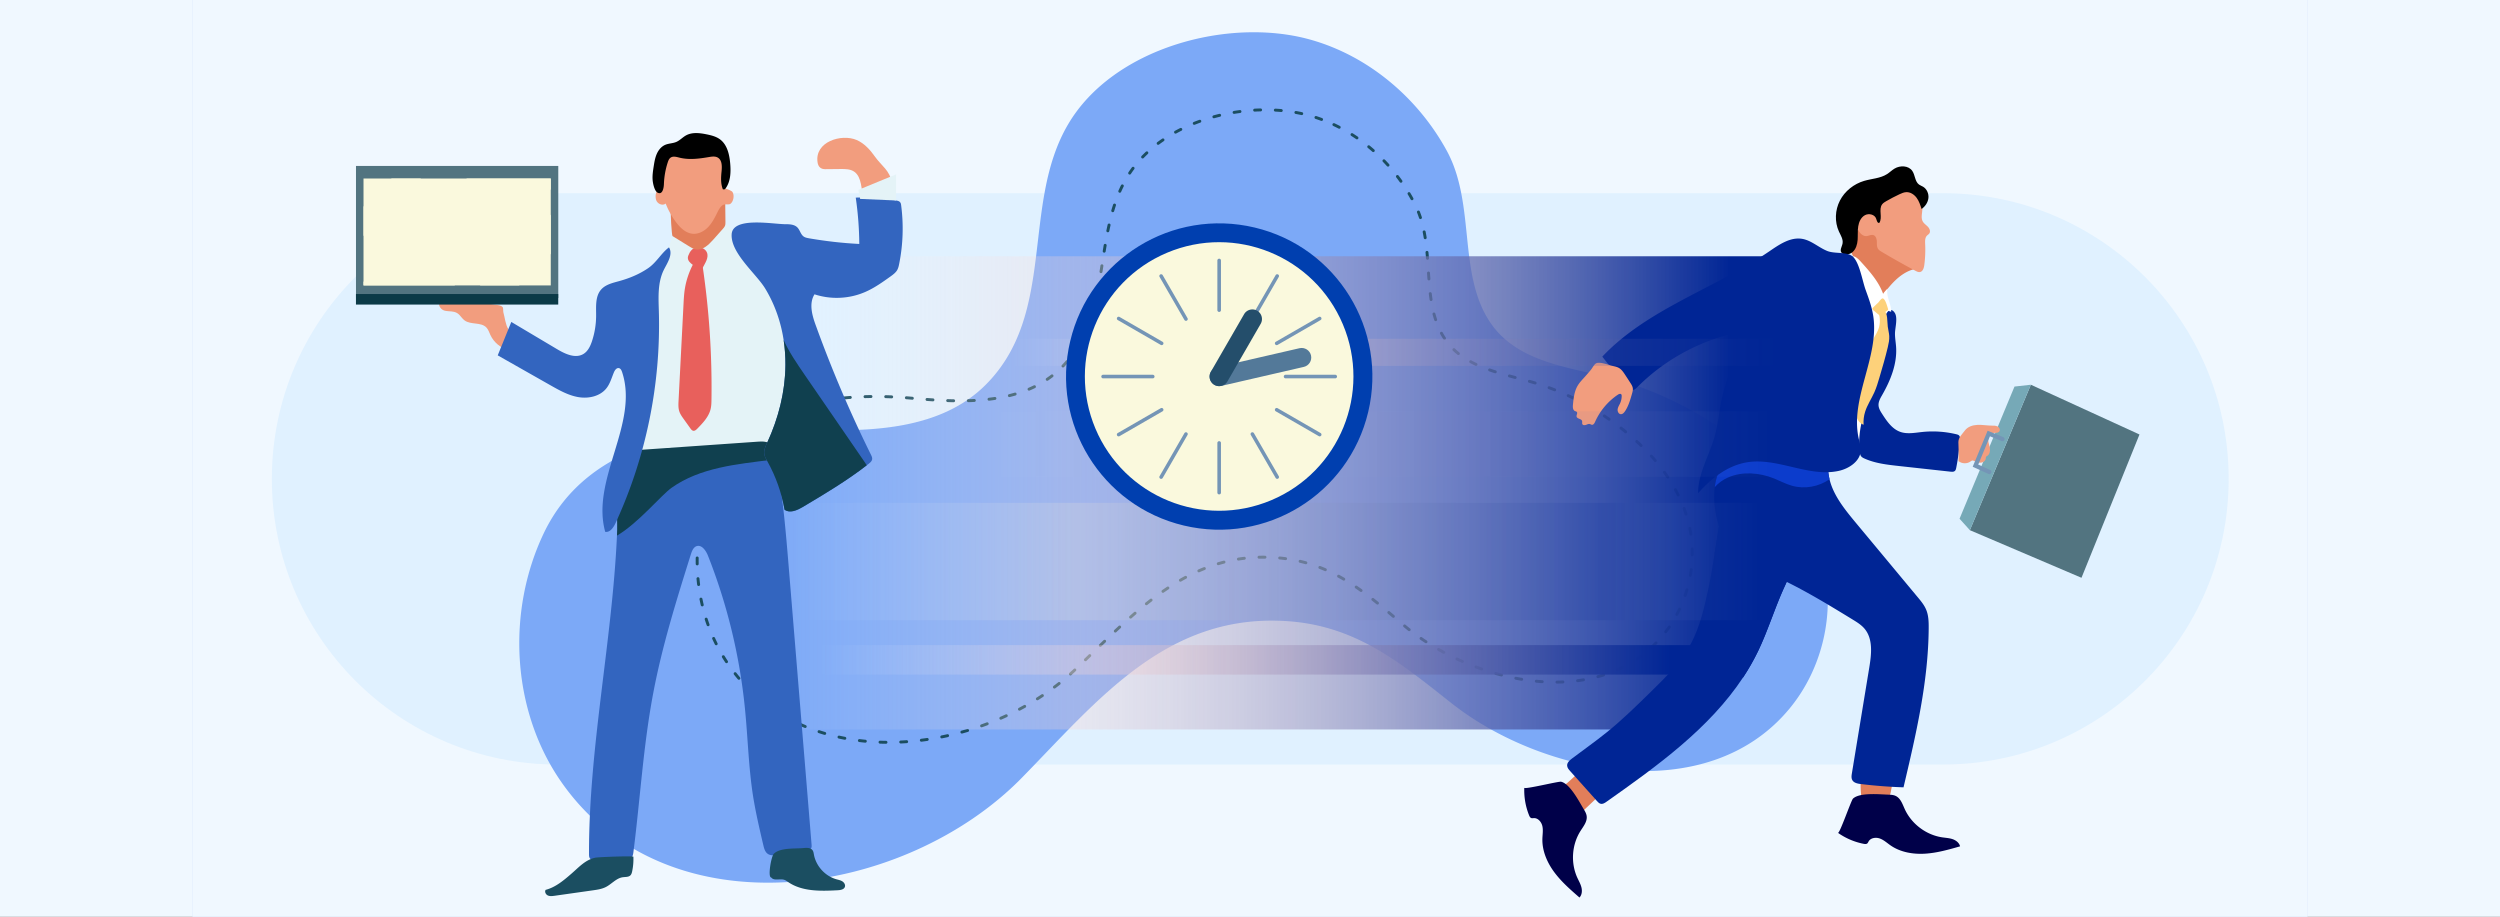 <svg xmlns="http://www.w3.org/2000/svg" width="2400" height="880" fill="none"><rect width="100%" height="100%" fill="#808080" stroke="none"/><g clip-path="url(#a)"><path fill="#F0F8FF" d="M0 0h2400v880H0z"/><path fill="#D3E2FC" d="M2215.14-82H184.857V965.991H2215.14V-82z"/><path fill="#F0F8FF" d="M2215.14-82H184.86V966h2030.28V-82z"/><path fill="#F0F8FF" d="M2139.53 30.973H260.973v830.644H2139.53V30.973z"/><path fill="#E0F1FF" d="M1865.27 733.953H535.217c-151.46 0-274.244-122.784-274.244-274.245 0-151.46 122.784-274.244 274.244-274.244H1865.28c151.46 0 274.24 122.784 274.24 274.244 0 151.464-122.78 274.245-274.25 274.245z"/><path fill="#7CA9F7" d="M1282.18 46.585c45.22 19.298 83.17 54.976 106.7 98.074 28.56 52.342 9.63 121.055 43.64 167.576 27.99 38.291 81.72 41.016 123.44 53.256 47.05 13.802 90.7 38.145 127.76 70.73 31 27.27 56.32 62.309 66.34 102.366 12.19 48.668-.06 102.818-32 141.511-79.56 96.392-237.7 63.438-324.22-4.735-49.46-38.983-91.56-74.49-157.83-79.042-115.85-7.96-182.1 75.961-255.212 150.532-112.321 114.562-339.238 150.583-441.711 4.171-48.201-68.869-52.936-164.117-16.95-239.362 43.111-90.148 150.603-104.748 241.171-99.95 64.445 3.415 137.181 3.406 182.839-42.201 68.523-68.444 33.847-172.895 79.223-250.137 43.28-73.672 154.04-103.062 231.95-81.496a196.484 196.484 0 0 1 24.86 8.707z"/><path stroke="#1B4E61" stroke-dasharray="5.68 14.19" stroke-linecap="round" stroke-linejoin="round" stroke-width="2.829" d="M1280.54 119.653c33.81 15.926 61.63 44.082 78.28 77.471 20.23 40.552 3.92 92.199 28.44 128.482 20.18 29.864 60.91 33.44 92.25 43.906 35.34 11.803 67.8 31.515 95.03 57.299 22.77 21.579 41.02 48.9 47.51 79.599 7.88 37.302-2.93 78.08-28.28 106.563-63.12 70.968-182.29 41.503-246.08-12.698-36.46-30.994-67.43-59.138-117.63-64.456-87.75-9.295-140.42 52.572-198.04 107.149-88.51 83.845-261.841 104.826-335.547-9.233-34.67-53.652-35.59-126.117-6.152-182.247 35.27-67.249 117.307-75.316 185.952-69.129 48.843 4.401 104.08 6.438 140.037-26.914 53.95-50.052 30.56-130.346 67.18-187.73 34.93-54.729 119.87-73.941 178.42-55.375a149.234 149.234 0 0 1 18.63 7.313z"/><path fill="url(#b)" d="M1596.24 700.318H736.717V246.013H1786.19l-189.95 454.305z"/><path fill="#E27E5A" d="M1806.29 767.084c2.23-.042 4.64-.144 6.36-1.574 1.78-1.48 2.3-3.965 2.7-6.248 1.08-6.147 2.82-12.588 2.96-18.755-8.56-4.037-24.76-5.517-30.55 4.102-2.63 4.371-1.18 16.158-.91 21.088.31 5.532 9.81 1.556 19.44 1.387zm-307.63-11.169c-.94.506-2.02 1.163-2.13 2.229-.04.475.12.94.29 1.386a62.62 62.62 0 0 0 9.78 17.148c1.81 2.258 4.11 4.543 6.99 4.636 2.87.093 5.29-2.014 7.37-3.993 5.45-5.144 10.89-10.279 16.33-15.423 2.31-2.184 4.77-4.676 5.02-7.847.56-7.451-12.03-16.674-18.89-15.752-8.2 1.104-17.13 13.639-24.76 17.616z"/><path fill="#fff" d="m1800.38 282.326 8.11 2.753 5.82 12.328-.06 34.178-20.88 92.49-12.01 5.23L1777 413.5s12.32-132.889 23.38-131.174z"/><path fill="#E27E5A" d="M1807.17 283.601c-5.18-12.957-13.5-24.643-24.05-33.769-2.8-2.424-6.06-5.366-5.62-9.047.27-2.189 1.82-3.96 2.96-5.849a17.164 17.164 0 0 0 2.34-10.798c-.11-.909-.28-1.873.11-2.696.42-.874 1.36-1.358 2.25-1.714 6.3-2.493 13.56-1.46 19.76 1.289 6.2 2.75 11.54 7.078 16.8 11.353 5.17 4.195 10.4 8.478 14.61 13.671 1.56 1.938 5.48 6.159 5.49 8.802.01 3.564-2.31 2.941-5.4 3.869-12.67 3.797-21.62 14.741-29.25 24.889z"/><path fill="#F29D7E" d="M1783.41 212.992c-1.12 3.952.09 8.472 3.01 11.352 1.36 1.338 3.17 2.357 5.08 2.317 2.37-.048 4.69-1.686 6.95-.962 2.36.762 3.22 3.669 3.31 6.156.09 2.487-.15 5.202 1.29 7.228.8 1.12 2.02 1.861 3.2 2.566a737.979 737.979 0 0 0 32.68 18.365c1.3.69 2.72 1.395 4.18 1.154 2.77-.458 3.83-3.844 4.2-6.637.89-6.676 1.17-13.431.85-20.158-.14-2.866-.26-6.108 1.73-8.164.72-.744 1.68-1.265 2.27-2.116 1.35-1.947.23-4.683-1.39-6.405-1.63-1.723-3.75-3.024-4.91-5.089-1.95-3.488-.51-7.791-.39-11.785.27-9.038-7.28-17.352-16.19-18.863-8.92-1.508-18.3 3.258-23.21 10.854-3.82 5.907-5.66 9.417-12.58 11.621-4.59 1.465-8.62 3.418-10.08 8.566z"/><path fill="#000" d="M1778.45 242.012c3.27-2.842 4.54-7.366 4.88-11.683.33-4.316-.09-8.688.56-12.967.65-4.283 2.62-8.682 6.41-10.77 3.79-2.09 9.52-.722 10.84 3.403.57 1.779 1.21 4.487 3.01 3.972 3.38-5.148-1-12.99 2.76-17.867.99-1.282 2.41-2.139 3.82-2.948 4.16-2.401 8.42-4.628 12.77-6.667 2.11-.988 4.31-1.95 6.62-2.026 3.91-.13 7.55 2.322 9.87 5.477 2.31 3.154 3.53 6.953 4.73 10.682 3.48-2.428 6.1-6.255 6.56-10.482.45-4.226-1.5-8.752-5.16-10.905-1.27-.744-2.7-1.205-3.88-2.076-3.98-2.933-3.63-9.05-6.45-13.106-3.6-5.186-11.64-5.46-17.04-2.193-2.55 1.542-4.68 3.681-7.19 5.288-6.48 4.146-14.64 4.322-22.01 6.509-9.84 2.922-18.54 9.796-23.24 18.925-4.71 9.129-5.2 20.421-.9 29.743 1.69 3.654 4.14 7.377 3.46 11.349-.57 3.366-3.54 6.967-.24 9.652 2.63 2.139 7.58.639 9.82-1.31z"/><path fill="#002595" d="M1720.69 542.109c-1.35 8.342-5.25 15.981-8.72 23.663-8.7 19.44-14.91 39.913-24.13 59.107-4.29 8.911-9.14 17.378-14.52 25.522-32.31 48.934-82.58 85.107-131.15 119.321-1.64 1.185-3.59 2.386-5.55 1.904-1.39-.339-2.46-1.43-3.42-2.513-8.61-9.62-17.25-19.28-25.87-28.901-1.37-1.491-2.77-3.174-2.88-5.175-.17-2.873 2.35-5.128 4.66-6.859 11.07-8.416 22.51-16.357 33.32-25.123 14.76-11.873 28.32-25.166 41.84-38.397 14.7-14.35 29.56-29.006 39.22-47.145 8.44-15.865 12.43-33.69 16.3-51.24 2.56-11.44 4.38-23.095 6.2-34.713 2.07-13.587 4.1-27.183 7.16-40.435 4.98-21.675 37.63-3.344 48.97 6.115 13.01 10.86 21.3 28.156 18.57 44.869z"/><path fill="#002595" d="M1720.69 542.115c-1.34 8.342-5.25 15.981-8.72 23.664-8.7 19.44-14.91 39.912-24.13 59.105a215.403 215.403 0 0 1-14.52 25.523c-.93-.623-1.63-1.465-2.02-2.549-.85-2.288-.11-4.803.59-7.137 6.02-20.657 6.39-43.273-1.22-63.395-6.07-16.017-16.98-30.555-24.69-45.76 2.07-13.587 4.11-27.182 7.16-40.436 4.98-21.674 37.63-3.343 48.97 6.116 13.03 10.861 21.32 28.156 18.58 44.869z"/><path fill="#002595" d="M1827.38 755.835a463.8 463.8 0 0 1-40.97-3.152c-3.14-.368-6.7-1.077-8.21-3.825-1.08-1.96-.74-4.364-.37-6.537 5.55-33.865 11.13-67.683 16.68-101.508 2.12-12.832 3.76-27.511-4.66-37.392-3.1-3.61-7.18-6.137-11.24-8.617-22.75-13.927-45.62-27.873-69.74-39.29-7.69-3.616-15.66-7.135-23.24-11.177-9.82-5.247-18.93-11.449-25.85-20.113-9.72-12.145-16.13-36.447-13.61-56.569 1.13-9.169 4.11-17.466 9.51-23.327 7.47-8.125 25.81-7.626 35.96-8.555 17.75-1.592 35.73-.786 53.28 2.478 3.07.577 6.43 1.398 8.3 3.955 1.76 2.388 1.67 5.658 1.78 8.631.07 1.958.28 3.865.64 5.726.18 1.193.45 2.365.71 3.536 3.64 15.259 14.32 28.594 24.52 40.905 20.12 24.156 40.2 48.343 60.29 72.493 3.05 3.638 6.11 7.395 7.94 11.773 2.33 5.523 2.48 11.678 2.44 17.65-.32 51.706-12.29 102.563-24.16 152.915z"/><path fill="#0C3CCC" d="M1756.35 460.095c-10.32 7.177-23.92 9.7-36.05 6.221-5.99-1.689-11.52-4.711-17.32-7.036-14.05-5.595-30.31-6.939-44.13-.868-5.17 2.277-9.27 5.392-12.68 9.236 1.13-9.168 4.1-17.465 9.51-23.327 7.47-8.125 25.8-7.626 35.95-8.554 17.76-1.593 35.74-.787 53.28 2.477 3.07.578 6.43 1.398 8.31 3.955 1.75 2.388 1.66 5.658 1.78 8.632.07 1.957.27 3.864.63 5.725.19 1.197.46 2.368.72 3.539z"/><path fill="#002595" d="M1808.52 308.065c-.59 4.546 0 9.152.15 13.732 1.26 38.555-28.37 74.108-23.27 112.343.17 1.312.4 2.676 1.19 3.748.81 1.112 2.09 1.763 3.34 2.325 10.32 4.631 21.79 5.923 33.03 7.157l49.49 5.429c1.49.164 3.19.263 4.28-.764.78-.73 1.03-1.85 1.24-2.897a215.923 215.923 0 0 0 3.57-27.163c.09-1.335.12-2.825-.77-3.824-.67-.744-1.69-1.027-2.66-1.262a97.01 97.01 0 0 0-32.93-2.167c-7.03.744-14.34 2.227-20.99-.152-7.78-2.787-12.8-10.179-17.28-17.127-1.63-2.528-3.31-5.207-3.51-8.211-.23-3.622 1.73-6.971 3.53-10.12 8.06-14.079 14.4-29.884 13.32-46.068-.29-4.316-1.11-8.602-1.07-12.927.05-5.342 2.98-15.22-.35-19.975-5.08-7.259-9.67 2.93-10.31 7.923z"/><path fill="#fff" d="M1786.35 251.174c8.64 9.499 17.44 19.4 21.67 31.531.26.763.52 1.559.47 2.367-.11 1.726-1.52 3.053-2.84 4.168a149.724 149.724 0 0 1-10.51 8.112c-2.17-7.417-4.43-14.812-6.75-22.181-1.21-3.83-2.45-7.663-4.13-11.313-.81-1.756-1.73-3.484-2.19-5.365-.33-1.375-.4-2.801-.71-4.182-.66-2.995-2.47-5.278-3.79-7.952 2.8-1.64 7.14 3.013 8.78 4.815z"/><path fill="#fff" d="M1811.94 277.192c-.69 3.691.25 7.479 1.32 11.078 1.09 3.595 2.34 7.23 2.28 10.984a32.288 32.288 0 0 1-6.1-2.124c-.13-.062-.28-.13-.38-.24-.14-.148-.19-.352-.24-.549-.5-2.249.07-4.629-.39-6.883-.42-1.958-2.03-4.382-1.12-6.385.97-2.133 2.99-4.255 4.63-5.881z"/><path fill="#FDD17A" d="M1798.29 295.112c-.48.48-1.01 1.123-.79 1.773.11.326.38.563.65.781 1.46 1.205 2.92 2.41 4.38 3.618.56.459 1.17.939 1.89 1.004.8.074 1.55-.393 2.23-.84 1.72-1.131 3.43-2.263 5.14-3.391.36-.235.75-.521.81-.943.02-.217-.05-.435-.11-.642-.66-2.022-2.58-9.666-5.05-9.989-1.48-.192-3.53 3.273-4.49 4.159a161.11 161.11 0 0 0-4.66 4.47z"/><path fill="#FDD17A" d="M1803.93 313.971c-1.27 4.765-4.2 8.88-6.63 13.172-5.18 9.177-8.17 19.425-10.62 29.68-2.48 10.431-4.45 21.005-5.29 31.692-.29 3.717-.43 7.528.62 11.101 1.05 3.575 3.52 6.925 7.04 8.153-.28-4.1.19-8.25 1.38-12.182 2.05-6.715 6.11-12.614 8.98-19.03 2.01-4.531 3.42-9.307 4.83-14.064 2.86-9.678 5.72-19.364 8.04-29.183.84-3.522 1.61-7.115 1.4-10.727-.18-3.039-1.06-5.992-1.42-9.016-.68-5.621.18-12.071-3.66-16.235-.2-.226-.44-.45-.74-.511-.34-.069-.68.084-.98.242-.91.465-3.07 1.364-3.37 2.402-.31 1.087.69 3.35.85 4.501.46 3.324.43 6.747-.43 10.005z"/><path fill="#527480" d="m1949.62 369.351 104.28 47.748-55.68 137.568-107.14-45.7 58.54-139.616z"/><path fill="#76A9B7" d="m1949.62 369.351-15.7 1.742-52.75 126.891 9.91 10.983 58.54-139.616z"/><path fill="#000049" d="M1463.32 756.212a64.483 64.483 0 0 0 4.6 26.48c.44 1.083 1.02 2.259 2.12 2.648.77.279 1.62.085 2.44.051 4.04-.169 7.28 3.68 8.18 7.63.91 3.942.15 8.054.04 12.098-.35 11.521 4.45 22.73 11.28 32.01 6.84 9.289 15.61 16.928 24.31 24.491 2.37-2.462 2.71-6.311 1.91-9.627-.8-3.316-2.57-6.303-3.99-9.416-6.5-14.263-5.28-31.799 3.17-45.013 2.8-4.382 6.49-8.925 5.83-14.077-.3-2.377-1.52-4.525-2.76-6.564-4.28-7.038-13.12-24.45-21.78-26.47-2.41-.56-35.43 7.729-35.35 5.759zm301.11 43.296a64.35 64.35 0 0 0 24.71 10.566c1.14.22 2.44.381 3.37-.33.65-.499.96-1.32 1.37-2.03 2.07-3.477 7.06-4.103 10.86-2.707s6.83 4.255 10.17 6.564c9.46 6.565 21.47 8.637 32.99 7.969 11.5-.677 22.69-3.874 33.77-7.055-.77-3.325-3.81-5.71-7.03-6.844-3.22-1.133-6.69-1.277-10.07-1.785-15.51-2.309-29.54-12.892-36.03-27.172-2.15-4.729-3.95-10.295-8.63-12.554-2.15-1.04-4.62-1.185-7.01-1.255-8.22-.249-27.64-2.317-34.06 3.852-1.77 1.709-12.8 33.915-14.41 32.781z"/><path fill="#F29D7E" d="M1886.29 413.277c2.7-3.677 7.51-5.193 12.07-5.397 4.56-.204 9.09.674 13.65.716 1.89.017 3.87-.088 5.56.755 1.69.843 2.87 3.061 1.88 4.662-1.41 2.257-4.94 1.053-7.43 1.989-2.5.942-3.54 4.014-3.35 6.679.2 2.665 1.27 5.193 1.63 7.841.34 2.651-.27 5.746-2.55 7.127-.47.28-1.02.511-1.25.995-.21.4-.14.872-.16 1.318-.07 2.246-2.29 3.964-4.52 4.216-2.23.251-4.43-.609-6.46-1.568-.67-.316-1.41-.656-2.13-.495-.55.122-.99.509-1.44.846-3.35 2.509-8.42 2.368-11.62-.328.49-6.104-.12-12.046-.13-18.122-.01-4.605 3.51-7.499 6.25-11.234z"/><path fill="#7495B6" d="M1909.75 455.159c-.29 0-.58-.059-.85-.184l-15.11-6.88 14.33-34.614 15.04 6.151a2.048 2.048 0 0 1 1.12 2.675 2.05 2.05 0 0 1-2.67 1.124l-11.26-4.603-11.25 27.177 11.5 5.236a2.053 2.053 0 0 1 1.02 2.716 2.072 2.072 0 0 1-1.87 1.202z"/><path fill="#002595" d="M1754.1 240.908c-8.28-3.344-15.18-10.111-23.97-11.601-11.49-1.949-22.19 5.561-31.82 12.13-52.32 35.675-116.52 54.948-160.08 100.905a284.022 284.022 0 0 0 26.43 30.267c.72.724 1.53 1.477 2.53 1.652 1.64.282 3.07-1.013 4.24-2.195 28.5-28.891 66.41-48.358 106.5-54.694-10.24 21.703-20.57 43.667-25.37 67.175-2.35 11.533-3.36 23.351-6.56 34.681-5.14 18.224-15.94 35.308-15.78 54.241 12.53-14.254 28.47-26.741 47.22-29.709 29.2-4.625 58.71 14.535 87.61 8.32 10.39-2.232 21.25-9.712 21.33-20.343.03-3.298-1-6.495-1.78-9.703-9.44-39.329 20.13-79.451 13.61-119.37-1.37-8.33-4.28-16.316-7.17-24.245-3.1-8.529-5.55-24.323-11.4-31.141-5.34-6.215-17.67-3.185-25.54-6.37z"/><path fill="#F29D7E" d="M1520.58 362.722c-2.16 2.387-4.39 4.757-6.03 7.533-3.23 5.479-3.92 12.045-4.53 18.379-.21 2.221-.11 5.016 1.9 5.966.62.288 1.36.368 1.8.877 1.02 1.154-.52 2.939-.19 4.439.5 2.276 4.52 1.971 5.25 4.186.33 1.004-.19 2.195.31 3.126.61 1.126 2.25 1.095 3.46.656 1.2-.439 2.43-1.14 3.67-.829.72.182 1.34.687 2.09.744 1.45.107 2.37-1.496 2.97-2.837 4.65-10.487 12.3-19.621 21.82-26.031 1.02-.69 2.56-1.29 3.34-.326.34.419.37.996.37 1.531 0 2.427-.53 4.851-1.53 7.061-.87 1.898-2.09 3.691-2.36 5.762-.26 2.07.97 4.552 3.05 4.665 1.71.093 3.07-1.387 4.03-2.812 3.38-5.087 5.09-11.084 6.75-16.967.48-1.707.96-3.475.72-5.228-.26-1.802-1.25-3.401-2.23-4.931a544.145 544.145 0 0 0-5.35-8.209c-1.53-2.312-3.15-4.688-5.53-6.119-1.82-1.098-3.94-1.559-6.02-2.003-3.99-.851-12.71-4.56-16.29-2.442-1.76 1.039-3.55 4.651-4.88 6.241-2.15 2.56-4.35 5.086-6.59 7.568z"/><path fill="url(#c)" d="M1766.78 325.226H969.812v26.008h796.968v-26.008z"/><path fill="url(#d)" d="M1672.67 619.312H784.406v28.289h888.264v-28.289z"/><path fill="url(#e)" d="M1766.78 394.862H903.13v62.886h863.65v-62.886z"/><path fill="url(#f)" d="M1766.78 482.736H754.594v112.666H1766.78V482.736z"/><path fill="#3365BF" d="M778.588 814.406c-.736 1.066-2.071 1.405-3.338 1.667a308.633 308.633 0 0 1-29.381 4.805c-3.004.338-6.277.533-8.746-1.134-2.671-1.802-3.607-5.27-4.34-8.408-3.672-15.693-7.347-31.385-9.884-47.348-4.34-27.844-4.942-56.223-7.813-84.337-5.008-50.082-16.96-99.428-35.458-146.238-1.938-4.873-6.011-10.817-11.018-9.08-3.004 1.134-4.34 4.607-5.341 7.68-13.757 43.87-27.579 87.944-36.124 133.15-9.616 50.549-12.555 102.031-19.099 153.05-.265 2.005-.667 4.272-2.271 5.609-1.403 1.066-3.338 1.201-5.075 1.201-9.816.203-19.564.406-29.316.601-1.669.067-3.607 0-4.74-1.202-1.135-1.133-1.203-2.935-1.203-4.475-.201-102.363 22.17-203.529 26.844-305.762.132-1.801.2-3.671.265-5.541.735-17.963-6.209-63.703 14.09-74.454 3.74-2.002 8.08-2.336 12.221-2.604 36.394-2.538 72.719-5.076 109.11-7.613 3.474-.201 7.279-.402 10.283 1.468 3.74 2.405 5.007 7.211 5.876 11.55.265 1.27.534 2.606.735 3.873 6.611 34.523 9.55 69.712 12.418 104.77l21.837 265.228c.07 1.209.203 2.538-.532 3.544z"/><path fill="#E4F3F7" d="M646.852 225.437c6.64 6.401 14.81 13.303 23.888 11.68 11.335-2.029 16.017-15.514 24.642-23.14 3.955 2.235 7.018 6.005 8.396 10.334.764 2.401 1.027 4.944 1.859 7.323 1.225 3.502 3.612 6.456 5.944 9.345 19.309 23.92 38.271 49.564 44.882 79.589 6.583 29.899.232 60.954-6.113 90.903-.996 4.704-2.269 9.85-6.176 12.654-2.65 1.901-6.039 2.351-9.278 2.736a1556.666 1556.666 0 0 1-122.986 9.623c13.888-39.355 20.204-81.367 18.504-123.067-.642-15.728-2.263-31.938 1.216-47.46 1.69-7.525 5.675-13.482 8.27-20.558 2.498-6.797 3.049-13.575 6.952-19.962z"/><path fill="#E8605C" d="M671.187 258.256c.455.335.959.685 1.522.657.88-.04 1.429-.937 1.821-1.723 2.196-4.398 6.47-10.156 3.913-15.227-1.638-3.248-5.488-4.849-8.996-4.538-4.679.419-7.186 3.909-8.718 8.057-2.289 6.186 6.087 9.561 10.458 12.774z"/><path fill="#E8605C" d="M657.672 276.015c-.953 5.392-1.236 10.877-1.516 16.345l-4.744 92.408c-.176 3.42-.34 6.933.733 10.183.876 2.657 2.529 4.976 4.155 7.251l6.475 9.047c.725 1.012 1.582 2.11 2.812 2.297 1.454.22 2.727-.917 3.76-1.966 5.412-5.511 11.047-11.409 12.849-18.919.715-2.988.783-6.085.826-9.158a794.32 794.32 0 0 0-8.755-129.604c-1.432-9.505-7.019-4.083-9.56 1.009-3.301 6.617-5.748 13.826-7.035 21.107z"/><path fill="#E27E5A" d="M645.592 226.617c5.392 3.329 10.786 6.656 16.181 9.985 1.847 1.141 3.742 2.3 5.864 2.759 6.603 1.428 12.472-4.114 16.962-9.163 3.177-3.573 6.351-7.149 9.527-10.722.688-.775 1.387-1.567 1.794-2.52.52-1.219.515-2.591.501-3.921-.074-6.767-.145-13.534-.218-20.3-10.736 2.023-21.517 4.048-32.43 4.459-5.567.208-16.767-1.305-19.61 4.82-.764 1.638.736 24.172 1.429 24.603z"/><path fill="#F29D7E" d="M630.184 192.698c1.492 3.26 6.173 5.058 8.852 2.682a75.225 75.225 0 0 0 10.213 18.255c3.942 5.188 9.142 10.149 15.629 10.766 5.457.521 10.823-2.24 14.67-6.141 3.85-3.901 6.425-8.857 8.846-13.771 1.307-2.65 2.656-5.403 4.953-7.259 2.439-1.969 6.077-.255 7.848-1.573 3.069-2.285 4.042-8.381 1.838-11.519-.812-1.154-8.472-4.277-8.073-2.854-2.897-10.373 3.276-22.478-2.119-31.8-3.411-5.898-10.424-8.6-17.041-10.237-8.037-1.986-17.035-2.908-24.158 1.31-7.367 4.362-10.818 13.012-13.772 21.049-1.092 2.971-2.206 6.057-2.675 9.197-.34 2.269 1.046 7.853.308 9.496-1.202 2.677-3.446.948-4.795 3.078-1.562 2.467-1.714 6.719-.524 9.321z"/><path fill="#10404F" d="M744.87 440.867c-1.335.201-2.738.334-4.141.534-33.386 4.207-68.713 7.412-96.156 26.977-9.816 7.009-32.386 34.322-52.287 45.807.134-1.801.202-3.671.267-5.541.735-17.963-6.209-63.703 14.09-74.454 3.74-2.002 8.08-2.336 12.221-2.604 36.393-2.538 72.719-5.076 109.11-7.613 3.473-.201 7.278-.402 10.282 1.468 3.74 2.405 5.008 7.211 5.875 11.55.272 1.274.539 2.608.739 3.876z"/><path fill="#F29D7E" d="M483.229 299.805c-.31-1.075.052-4.155-.709-4.978-.83-.897-2-1.466-3.197-1.692-19.485-3.684-36.241-2.869-55.896-2.309-.419.012-.859.034-1.221.249-.983.589-.722 2.079-.198 3.095 4.081 7.904 12.73 1.689 18.941 8.056 1.703 1.746 3.042 3.87 4.996 5.327 6.009 4.484 15.836 1.418 20.996 6.855 1.884 1.985 2.699 4.719 3.853 7.202 3.296 7.098 9.887 12.58 17.468 14.524l3.607-11.438c1.604-5.089-1.743-5.388-3.949-8.854-2.628-4.128-3.327-11.322-4.691-16.037zm337.14-134.756c-3.688-2.77-8.672-2.838-13.286-2.789-4.957.05-9.91.101-14.866.149-4.207.043-6.691-2.181-7.35-6.492-3.041-19.904 22.948-27.763 37.5-21.527 7.425 3.182 13.148 9.66 17.709 16.146 5.702 8.114 14.557 13.548 15.702 24.151.722 6.695-1.168 13.239-1.143 19.917 0-.05-16.628-.237-18.099-.274-4.823-.127-6.65-.155-7.853-4.893-1.945-7.672-1.309-19.132-8.314-24.388z"/><path fill="#000" d="M637.354 176.829a75.654 75.654 0 0 1 3.658-20.869c.566-1.745 1.279-3.581 2.784-4.631 2.396-1.674 5.64-.695 8.475.015 9.202 2.302 18.885 1.038 28.238-.558 2.874-.492 6.02-.968 8.546.49 4.254 2.452 4.132 8.509 3.635 13.391-.591 5.774-.911 11.814 1.315 17.175.651-.052 1.301-.102 1.955-.153 5.442-6.753 5.791-16.224 5.024-24.866-.758-8.563-2.863-17.89-9.763-23.019-3.728-2.769-8.384-3.923-12.936-4.845-6.569-1.33-13.774-2.221-19.649.998-3.313 1.814-5.918 4.807-9.387 6.3-3.388 1.457-7.292 1.341-10.676 2.807-3.787 1.634-6.535 5.114-8.16 8.905-1.627 3.79-2.275 7.917-2.906 11.994-.67 4.328-1.344 8.707-.962 13.073.266 3.049 1.695 10.511 4.931 12.016 4.775 2.223 5.779-5.236 5.878-8.223z"/><path fill="#1B4E61" d="M548.656 838.657c-7.451 6.464-15.27 13.121-24.82 15.591-1.239 1.802.081 4.442 2.059 5.372 1.975.922 4.277.635 6.436.33l36.803-5.228c4.298-.609 8.685-1.244 12.547-3.223 5.592-2.868 9.949-8.451 16.167-9.348 2.571-.381 5.567-.017 7.386-1.869.984-.999 1.36-2.437 1.649-3.816a57.573 57.573 0 0 0 1.174-14.009c-.034-.896-33.219.229-36.595.931-9.428 1.963-15.702 9.111-22.806 15.269zm191.707 3.714c2.643 3.561 8.43.871 12.626 2.292 1.335.449 2.475 1.32 3.637 2.115 13.545 9.263 31.265 8.739 47.65 7.859 2.676-.144 5.952-.71 6.806-3.248.657-1.946-.617-4.095-2.334-5.22s-3.796-1.497-5.773-2.056c-10.849-3.045-19.582-12.621-21.619-23.703-.263-1.43-.444-2.927-1.27-4.111-1.771-2.547-5.485-2.496-8.572-2.183-7.881.821-22.509-.601-28.636 5.482-2.6 2.588-6.028 22.773-2.515 22.773z"/><path fill="#3365BF" d="M863.262 253.029c-.402 2.272-.937 4.541-2.136 6.544-1.469 2.336-3.74 4.005-6.012 5.674-7.878 5.61-15.756 11.284-24.639 15.092-15.157 6.611-32.787 7.412-48.547 2.204-5.542 8.815-2.271 20.368 1.336 30.117 15.29 42.201 32.919 83.601 52.817 123.799.736 1.468 1.469 3.072 1.135 4.674-.334 1.669-1.737 2.871-3.14 4.005-.668.535-1.336 1.001-2.003 1.536-19.299 14.956-40.399 27.511-61.366 39.997-5.409 3.205-12.555 6.411-17.562 2.606-2.804-16.227-8.413-31.986-16.428-46.342-1.335-2.273-2.67-4.609-3.004-7.279-.467-3.672 1.202-7.279 2.739-10.617 10.818-23.438 17.36-48.948 17.562-74.654.065-8.014-.535-16.025-1.738-23.972-2.67-17.561-8.614-34.588-17.895-49.748-8.747-14.156-33.12-33.856-31.986-51.82 1.07-17.095 39.796-9.615 51.55-9.615 4.074 0 8.614.201 11.486 3.072 2.537 2.538 3.14 6.676 6.076 8.747 1.468 1.069 3.406 1.404 5.208 1.737 15.96 2.738 32.051 4.609 48.212 5.409a330.757 330.757 0 0 0-3.406-44.473c12.954-.602 25.975.334 38.731 2.739 1.467.265 3.071.599 3.94 1.802.668.8.8 1.869.933 2.939 2.408 18.565 1.808 37.462-1.863 55.827z"/><path fill="#10404F" d="M832.075 446.679c-19.298 14.956-40.398 27.511-61.366 39.997-5.409 3.205-12.555 6.411-17.562 2.606-2.803-16.227-8.413-31.987-16.427-46.343-1.335-2.272-2.67-4.608-3.004-7.279-.467-3.671 1.202-7.278 2.738-10.617 10.818-23.437 17.361-48.947 17.562-74.653.065-8.014-.535-16.026-1.737-23.972 5.408 11.952 13.021 22.902 20.365 33.655 19.299 28.045 38.597 56.159 57.893 84.204.537.798 1.071 1.534 1.538 2.402z"/><path fill="#3365BF" d="M594.461 269.852c-6.244 1.72-13.044 3.237-17.339 8.083-5.875 6.628-4.789 16.611-4.848 25.468a78.634 78.634 0 0 1-3.91 23.946c-1.579 4.81-3.87 9.763-8.186 12.41-7.729 4.742-17.601.066-25.399-4.568-14.641-8.711-29.284-17.417-43.926-26.128-4.345 10.696-8.69 21.393-13.035 32.085 16.936 9.607 33.873 19.215 50.809 28.824 8.529 4.837 17.29 9.76 26.971 11.321 9.68 1.562 20.627-.919 26.659-8.651 3.44-4.413 4.93-9.98 7.081-15.145.89-2.142 2.63-4.612 4.885-4.08 1.635.385 2.461 2.179 2.99 3.774 16.439 49.596-30.164 103.036-16.201 153.387 4.636.772 7.98-4.201 9.952-8.467 29.211-63.296 43.547-133.398 41.537-203.078-.388-13.415-1.242-27.489 4.585-39.576 3.043-6.315 9.443-15.047 5.148-21.952-7.029 5.032-11.946 14.384-19.853 19.836-8.427 5.805-18.087 9.804-27.92 12.511z"/><path fill="#E4F3F7" d="M860.258 192.462v-25.095l-36.251 14.925 1.734 8.659 34.517 1.511z"/><path fill="#527480" d="M535.949 159.307H341.745v126.761h194.204V159.307z"/><path fill="#FAF9DD" d="M528.737 171.371H348.971v102.64h179.766v-102.64z"/><path fill="#0B3A47" d="M535.915 282.262H341.713v10.124h194.202v-10.124z"/><path fill="#FAF9DD" d="m375.931 171.367-26.954 26.954v28.223l55.177-55.177h-28.223zm72.243 0-99.195 99.194v3.446H436.4l92.346-92.343v-10.297h-80.572zm12.551 102.64h37.579l30.439-30.439v-37.575l-68.018 68.014z"/><path fill="#003FAF" d="M1313.48 395.49c18.79-78.996-30.02-158.267-109.01-177.055-79-18.789-158.27 30.018-177.06 109.014-18.79 78.996 30.02 158.267 109.02 177.055 78.99 18.789 158.27-30.018 177.05-109.014z"/><path fill="#FAF9DD" d="M1220.41 480.208c65.61-27.627 96.39-103.206 68.76-168.81-27.63-65.604-103.2-96.39-168.81-68.763-65.6 27.627-96.39 103.205-68.76 168.809 27.63 65.604 103.21 96.391 168.81 68.764z"/><path fill="#7495B6" d="M1170.4 299.452c-.96 0-1.73-.772-1.73-1.726v-47.655c0-.953.77-1.725 1.73-1.725s1.73.772 1.73 1.725v47.655c0 .954-.77 1.726-1.73 1.726zm-31.88 8.542c-.6 0-1.18-.311-1.49-.863l-23.83-41.267a1.726 1.726 0 1 1 2.99-1.726l23.82 41.268c.49.826.2 1.881-.62 2.359-.28.156-.58.229-.87.229zm-23.34 23.337c-.29 0-.59-.076-.86-.229l-41.26-23.827a1.73 1.73 0 0 1-.64-2.357 1.727 1.727 0 0 1 2.36-.631l41.27 23.825a1.72 1.72 0 0 1 .63 2.359c-.32.549-.9.86-1.5.86zm-8.55 31.886h-47.65a1.725 1.725 0 1 1 0-3.451h47.65a1.724 1.724 0 1 1 0 3.451zm-32.72 55.712c-.6 0-1.18-.312-1.5-.863a1.734 1.734 0 0 1 .64-2.36l41.26-23.827c.83-.464 1.89-.193 2.36.634.48.829.2 1.878-.63 2.359l-41.27 23.827c-.27.153-.57.23-.86.23zm40.78 40.777a1.721 1.721 0 0 1-1.49-2.589l23.83-41.273c.47-.823 1.52-1.1 2.35-.633a1.72 1.72 0 0 1 .63 2.359l-23.82 41.273c-.32.554-.9.863-1.5.863zm55.71 14.933c-.96 0-1.73-.773-1.73-1.726v-47.655c0-.953.77-1.726 1.73-1.726s1.72.773 1.72 1.726v47.655c0 .95-.76 1.726-1.72 1.726zm55.71-14.932c-.6 0-1.18-.311-1.5-.862l-23.82-41.274a1.72 1.72 0 0 1 .63-2.359 1.745 1.745 0 0 1 2.36.634l23.82 41.273c.49.826.2 1.884-.63 2.359-.27.153-.57.229-.86.229zm40.78-40.78c-.3 0-.59-.077-.86-.229l-41.27-23.828a1.712 1.712 0 0 1-.63-2.359 1.746 1.746 0 0 1 2.36-.634l41.26 23.828c.83.481 1.11 1.533.64 2.36-.32.551-.91.862-1.5.862zm14.92-55.71h-47.65a1.725 1.725 0 1 1 0-3.451h47.65a1.724 1.724 0 1 1 0 3.451zm-56.19-31.886c-.6 0-1.17-.311-1.49-.863a1.71 1.71 0 0 1 .63-2.359l41.27-23.825a1.74 1.74 0 0 1 2.36.631c.47.826.19 1.881-.64 2.356l-41.26 23.828c-.27.155-.58.232-.87.232zm-23.34-23.336a1.721 1.721 0 0 1-1.49-2.591l23.82-41.267c.49-.832 1.56-1.104 2.36-.631.83.478 1.12 1.533.63 2.356l-23.82 41.268c-.32.557-.9.865-1.5.865z"/><path fill="#537999" d="M1170.39 370.701c-4.19 0-7.98-2.883-8.96-7.14-1.15-4.954 1.95-9.901 6.9-11.041l79.2-18.244c4.97-1.114 9.89 1.958 11.04 6.905 1.14 4.954-1.96 9.902-6.91 11.042l-79.19 18.243c-.7.159-1.4.235-2.08.235z"/><path fill="#244E6B" d="M1170.39 370.701c-1.56 0-3.14-.396-4.59-1.234-4.41-2.545-5.92-8.177-3.38-12.58l31.89-55.222a9.191 9.191 0 0 1 12.58-3.369c4.4 2.544 5.91 8.173 3.37 12.577l-31.88 55.223a9.219 9.219 0 0 1-7.99 4.605z"/></g><defs><linearGradient id="b" x1="736.717" x2="1705.92" y1="473.165" y2="473.165" gradientUnits="userSpaceOnUse"><stop stop-color="#fff" stop-opacity="0"/><stop offset=".293" stop-color="#F9D4D3" stop-opacity=".293"/><stop offset=".953" stop-color="#002595"/><stop offset="1" stop-color="#002595"/></linearGradient><linearGradient id="c" x1="969.813" x2="1705.83" y1="338.229" y2="338.229" gradientUnits="userSpaceOnUse"><stop stop-color="#fff" stop-opacity="0"/><stop offset=".324" stop-color="#F9D4D3" stop-opacity=".336"/><stop offset=".999" stop-color="#002595" stop-opacity=".17"/></linearGradient><linearGradient id="d" x1="784.407" x2="1604.74" y1="633.458" y2="633.458" gradientUnits="userSpaceOnUse"><stop stop-color="#fff" stop-opacity="0"/><stop offset=".335" stop-color="#F9D4D3" stop-opacity=".336"/><stop offset=".999" stop-color="#002595"/></linearGradient><linearGradient id="e" x1="903.131" x2="1700.73" y1="426.306" y2="426.306" gradientUnits="userSpaceOnUse"><stop stop-color="#fff" stop-opacity="0"/><stop offset=".814" stop-color="#5567B3" stop-opacity=".07"/><stop offset="1" stop-color="#fff" stop-opacity="0"/></linearGradient><linearGradient id="f" x1="754.593" x2="1689.37" y1="539.07" y2="539.07" gradientUnits="userSpaceOnUse"><stop stop-color="#fff" stop-opacity="0"/><stop offset=".297" stop-color="#FEF0D3" stop-opacity=".177"/><stop offset=".839" stop-color="#002595" stop-opacity=".13"/><stop offset="1" stop-color="#fff" stop-opacity="0"/></linearGradient><clipPath id="a"><path fill="#fff" d="M0 0h2400v880H0z"/></clipPath></defs></svg>